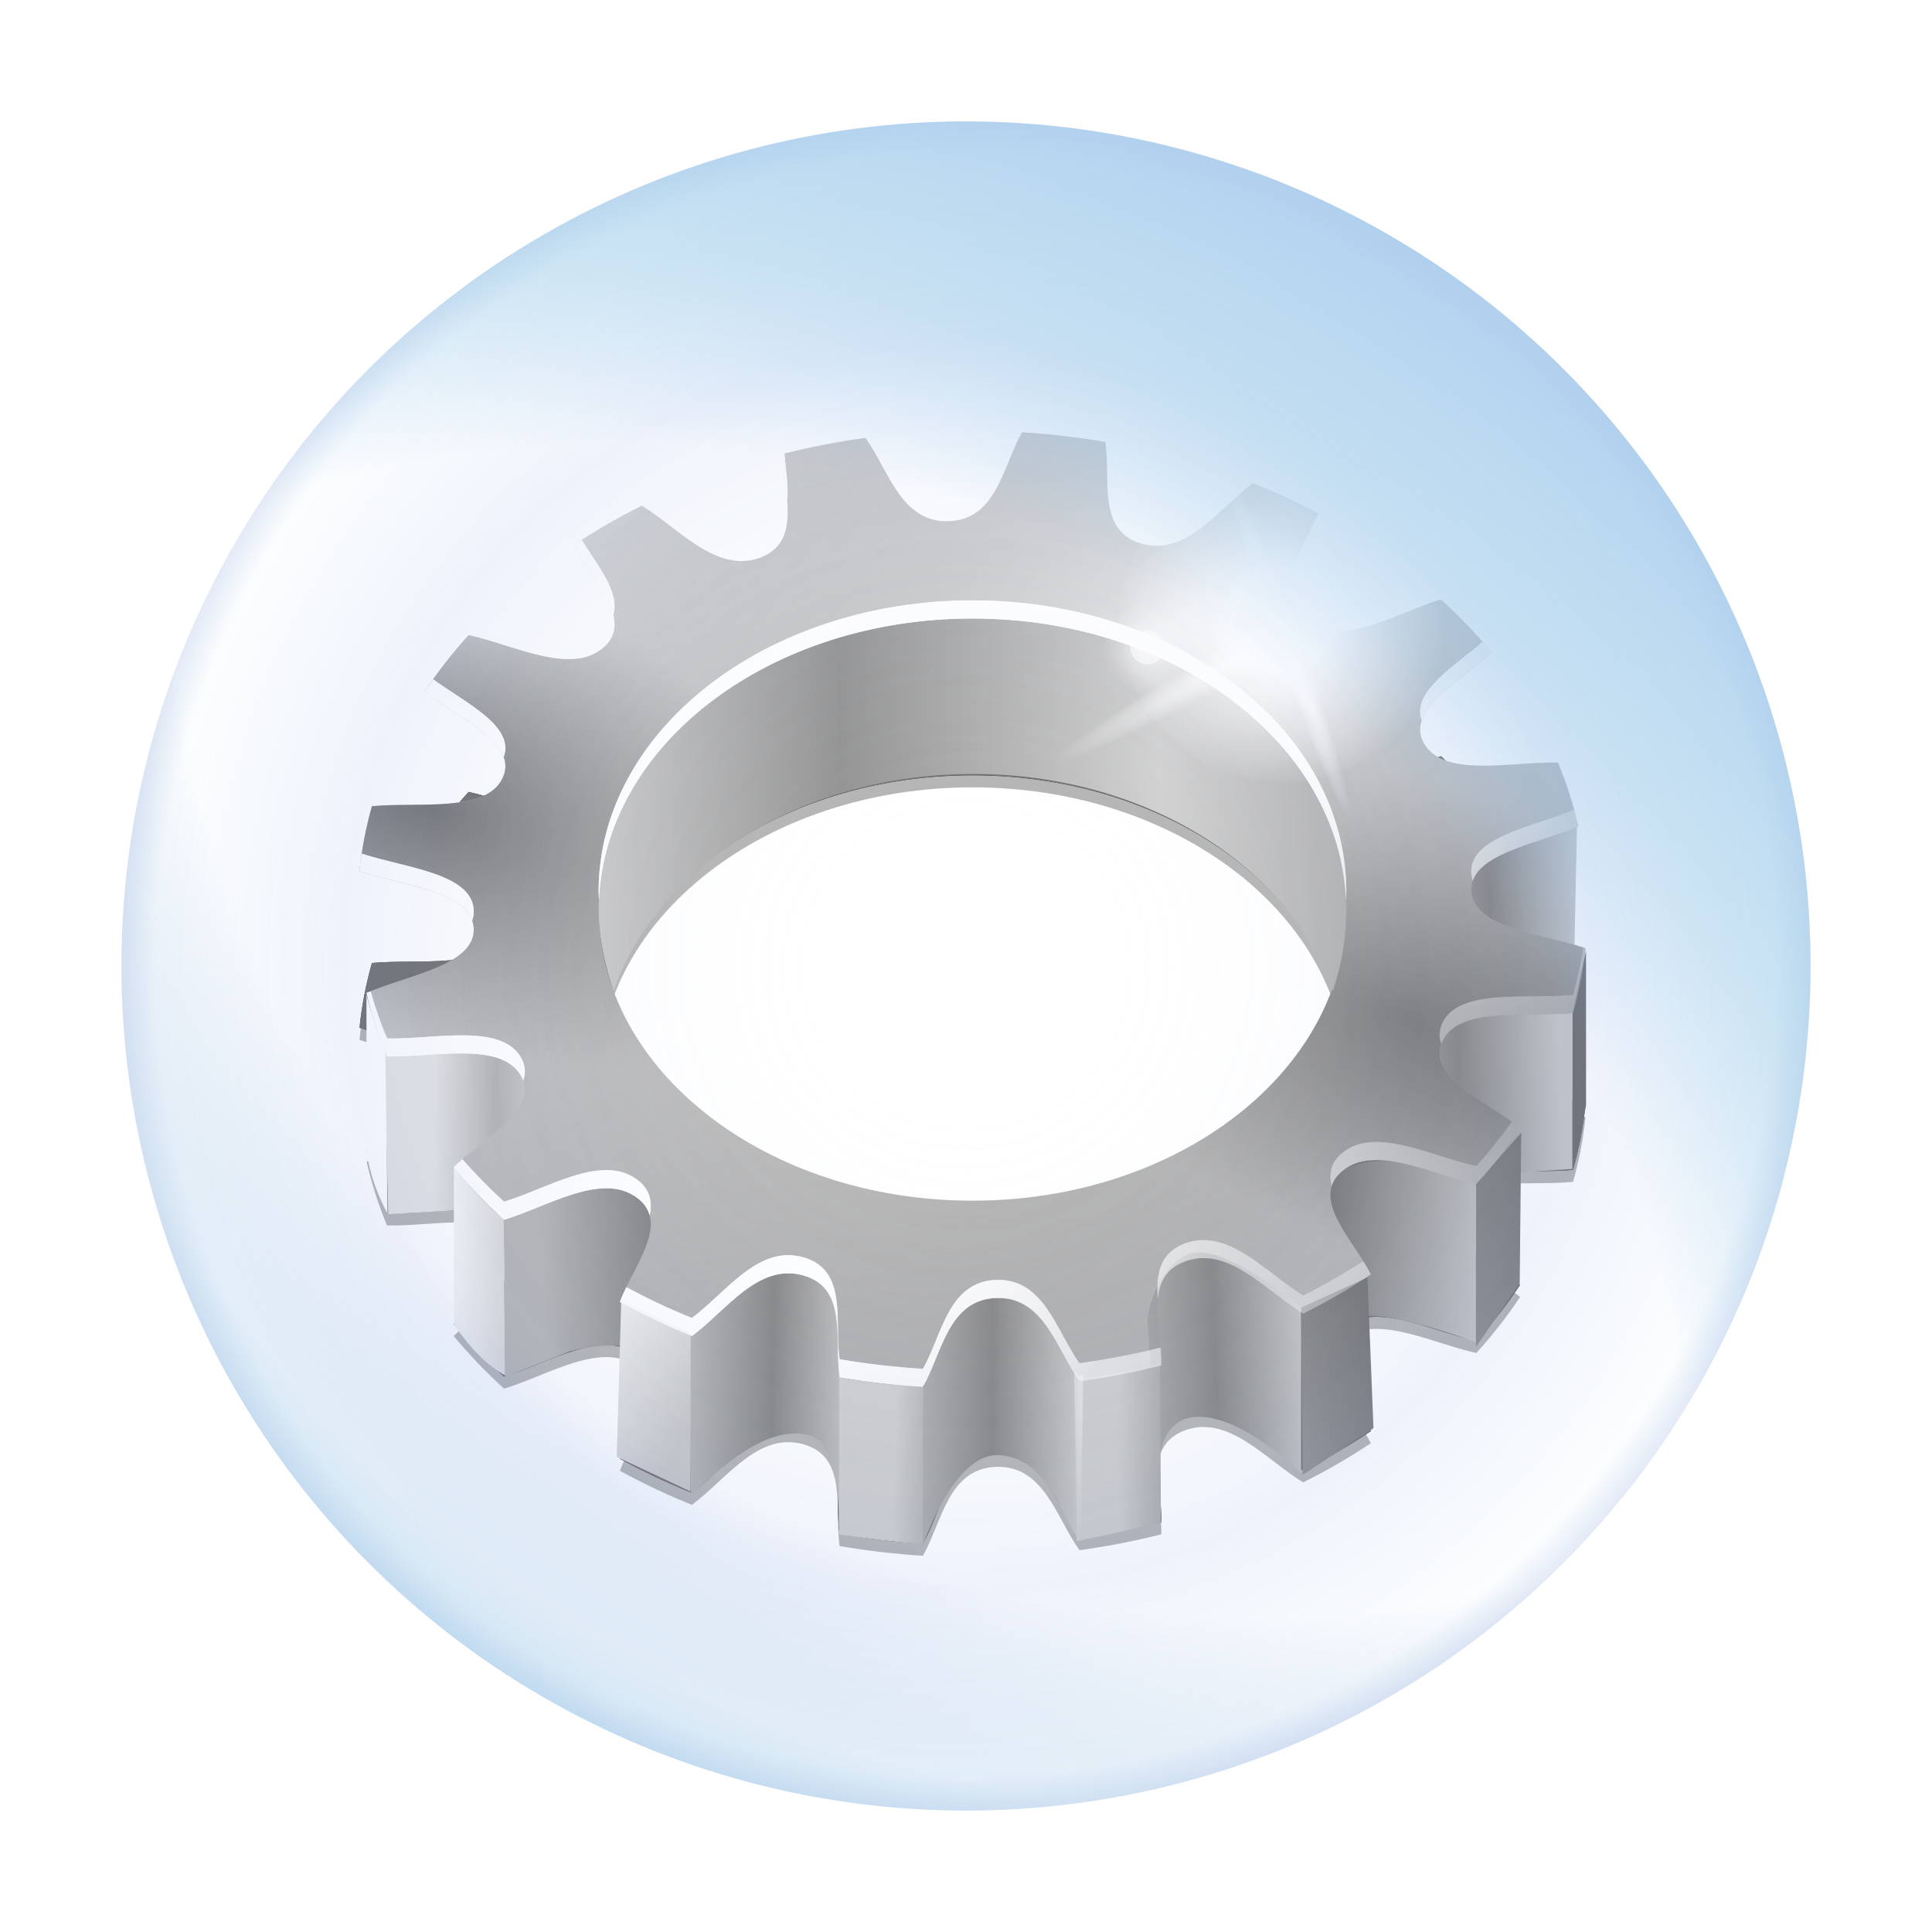 <svg enable-background="new" height="256pt" viewBox="0 0 256 256" width="256pt" xmlns="http://www.w3.org/2000/svg" xmlns:xlink="http://www.w3.org/1999/xlink">
  <defs>
    <linearGradient id="linearGradient3287">
      <stop offset="0" stop-color="#fff"/>
      <stop offset="1" stop-color="#fff" stop-opacity="0"/>
    </linearGradient>
    <radialGradient id="radialGradient3253" cx="128" cy="128" gradientUnits="userSpaceOnUse" r="111.909">
      <stop offset="0" stop-color="#fff" stop-opacity="0"/>
      <stop offset=".145" stop-color="#fff" stop-opacity="0"/>
      <stop offset=".742" stop-color="#7594e1" stop-opacity=".125"/>
      <stop offset=".96" stop-color="#71aad9" stop-opacity=".027"/>
      <stop offset="1" stop-color="#809dd9" stop-opacity=".231"/>
    </radialGradient>
    <radialGradient id="radialGradient3277" cx="44.741" cy="251.367" gradientUnits="userSpaceOnUse" r="5.692">
      <stop offset="0" stop-color="#fff" stop-opacity=".983"/>
      <stop offset=".311" stop-color="#fff" stop-opacity=".983"/>
      <stop offset="1" stop-color="#fff" stop-opacity=".042"/>
    </radialGradient>
    <radialGradient id="radialGradient3289" cx="215.093" cy="145.7" gradientTransform="matrix(1.585 0 0 22.071 -99.256 -3132.654)" gradientUnits="userSpaceOnUse" r=".434" xlink:href="#linearGradient3287"/>
    <radialGradient id="radialGradient3289-3" cx="215.093" cy="145.7" gradientTransform="matrix(1.075 -0 0 15.121 -272.803 -1952.009)" gradientUnits="userSpaceOnUse" r=".434" xlink:href="#linearGradient3287"/>
    <radialGradient id="radialGradient887" cx="48.305" cy="246.274" gradientTransform="matrix(4.736 -7.33 7.417 4.792 -1973.015 -626.569)" gradientUnits="userSpaceOnUse" r="22.578">
      <stop offset="0" stop-color="#fff" stop-opacity="0"/>
      <stop offset=".711" stop-color="#88bdeb" stop-opacity="0"/>
      <stop offset=".827" stop-color="#96c8e7" stop-opacity=".463"/>
      <stop offset="1" stop-color="#abcdee" stop-opacity=".933"/>
    </radialGradient>
    <radialGradient id="radialGradient1091" cx="68.624" cy="248.061" gradientTransform="matrix(-7.17 -4.577 4.999 -7.832 -571.612 2311.062)" gradientUnits="userSpaceOnUse" r="22.578">
      <stop offset="0" stop-color="#97b8e8" stop-opacity="0"/>
      <stop offset=".783" stop-color="#6996d6" stop-opacity="0"/>
      <stop offset=".905" stop-color="#a9cbe9" stop-opacity=".341"/>
      <stop offset="1" stop-color="#92c9e8" stop-opacity=".71"/>
    </radialGradient>
    <filter id="filter5998-5-1" color-interpolation-filters="sRGB" height="1.313" width="1.244" x="-.122" y="-.157">
      <feGaussianBlur stdDeviation="10.332"/>
    </filter>
    <filter id="filter5777-8-6" color-interpolation-filters="sRGB" height="1.078" width="1.061" x="-.03" y="-.039">
      <feGaussianBlur stdDeviation="2.583"/>
    </filter>
    <linearGradient id="linearGradient5988-1-8-6" gradientUnits="userSpaceOnUse" x1="57.214" x2="93.291" xlink:href="#linearGradient5641-8-4-3" y1="179.575" y2="177.24"/>
    <linearGradient id="linearGradient5641-8-4-3">
      <stop offset="0" stop-color="#b5b5b5"/>
      <stop offset=".5" stop-color="#868686"/>
      <stop offset="1" stop-color="#c7c7c7"/>
    </linearGradient>
    <linearGradient id="linearGradient5974-3-8-1" gradientUnits="userSpaceOnUse" x1="38.891" x2="59.22" y1="145.828" y2="145.889">
      <stop offset="0" stop-color="#e3e3e3"/>
      <stop offset=".5" stop-color="#b2b2b2"/>
      <stop offset="1" stop-color="#d6d6d6"/>
    </linearGradient>
    <linearGradient id="linearGradient5733-5-9-8" gradientUnits="userSpaceOnUse" x1="80.964" x2="108.541" xlink:href="#linearGradient5641-8-4-3" y1="195.325" y2="195.74"/>
    <linearGradient id="linearGradient5723-0-1-1" gradientUnits="userSpaceOnUse" x1="199.5" x2="228.25" xlink:href="#linearGradient5641-8-4-3" y1="114.25" y2="113"/>
    <linearGradient id="linearGradient11113-6-5" gradientUnits="userSpaceOnUse" x1="192" x2="225.75" xlink:href="#linearGradient5641-8-4-3" y1="146.25" y2="145.25"/>
    <linearGradient id="linearGradient5635-2-7-0" gradientUnits="userSpaceOnUse" x1="184" x2="215.5" xlink:href="#linearGradient5615-4-4-4" y1="166" y2="170.25"/>
    <linearGradient id="linearGradient5615-4-4-4">
      <stop offset="0" stop-color="#717171"/>
      <stop offset="1" stop-color="#ccc"/>
    </linearGradient>
    <linearGradient id="linearGradient5729-2-2-8" gradientUnits="userSpaceOnUse" x1="116.834" x2="145.664" xlink:href="#linearGradient5641-8-4-3" y1="194.835" y2="194.835"/>
    <linearGradient id="linearGradient5585-5-1-8" gradientUnits="userSpaceOnUse" x1="134.344" x2="171.656" y1="45.5" y2="186.5">
      <stop offset="0" stop-color="#e5e5e5"/>
      <stop offset="1" stop-color="#b5b5b5"/>
    </linearGradient>
    <linearGradient id="linearGradient5639-5-0-6" gradientUnits="userSpaceOnUse" x1="153.25" x2="184.25" xlink:href="#linearGradient5641-8-4-3" y1="202.75" y2="201.75"/>
    <radialGradient id="radialGradient5603-1-1-5" cx="-88.308" cy="73.568" gradientTransform="matrix(.687 .226 -.119 .36 107.388 88.996)" gradientUnits="userSpaceOnUse" r="101.656" xlink:href="#linearGradient5597-2-9-5"/>
    <linearGradient id="linearGradient5597-2-9-5">
      <stop offset="0" stop-color="#717171"/>
      <stop offset="1" stop-color="#717171" stop-opacity="0"/>
    </linearGradient>
    <radialGradient id="radialGradient5607-4-9-0" cx="147.508" cy="165.913" gradientTransform="matrix(.716 .295 -.144 .35 118.261 28.824)" gradientUnits="userSpaceOnUse" r="101.656" xlink:href="#linearGradient5597-2-9-5"/>
    <linearGradient id="linearGradient5621-0-9-5" gradientUnits="userSpaceOnUse" x1="172.426" x2="152.25" xlink:href="#linearGradient5615-4-4-4" y1="202.573" y2="202.573"/>
    <linearGradient id="linearGradient5627-7-0-2" gradientUnits="userSpaceOnUse" x1="201" x2="145" xlink:href="#linearGradient5615-4-4-4" y1="189" y2="212.5"/>
    <linearGradient id="linearGradient5631-4-9-9" gradientUnits="userSpaceOnUse" x1="228.5" x2="141" xlink:href="#linearGradient5615-4-4-4" y1="149.5" y2="202.5"/>
    <linearGradient id="linearGradient5699-3-3-1" gradientTransform="matrix(.99 0 0 1 1.9 0)" gradientUnits="userSpaceOnUse" x1="65" x2="190" y1="95" y2="95">
      <stop offset="0" stop-color="#c9c9c9"/>
      <stop offset=".321" stop-color="#939393"/>
      <stop offset=".75" stop-color="#d1d1d1"/>
      <stop offset="1" stop-color="#b2b2b2"/>
    </linearGradient>
    <radialGradient id="radialGradient5713-3-3-5" cx="69.515" cy="48.968" gradientTransform="matrix(1.408 -1.408 .732 .732 27.285 128.546)" gradientUnits="userSpaceOnUse" r="101.656">
      <stop offset="0" stop-color="#e8e8e8"/>
      <stop offset="1" stop-color="#717171" stop-opacity="0"/>
    </radialGradient>
    <linearGradient id="linearGradient6024-8-4" gradientUnits="userSpaceOnUse" x1="166.344" x2="198.656" xlink:href="#linearGradient3287" y1="102.266" y2="130.266"/>
    <filter id="filter5827-8-0" color-interpolation-filters="sRGB" height="1.079" width="1.06" x="-.03" y="-.04">
      <feGaussianBlur stdDeviation="2.558"/>
    </filter>
    <radialGradient id="radialGradient5855-3-1" cx="157" cy="69" gradientUnits="userSpaceOnUse" r="7.5" xlink:href="#linearGradient3287"/>
    <linearGradient id="linearGradient5893-4-3-7" gradientUnits="userSpaceOnUse" x1="147.25" x2="148.75" xlink:href="#linearGradient3287" y1="194.625" y2="217.875"/>
    <linearGradient id="linearGradient5903-5-2-0" gradientUnits="userSpaceOnUse" x1="115" x2="124.5" y1="205.75" y2="206">
      <stop offset="0" stop-color="#cecece"/>
      <stop offset="1" stop-color="#a0a0a0"/>
    </linearGradient>
    <linearGradient id="linearGradient5984-3-4-0" gradientUnits="userSpaceOnUse" x1="63.213" x2="83.841" xlink:href="#linearGradient5978-8-6-5" y1="180.757" y2="193.125"/>
    <linearGradient id="linearGradient5978-8-6-5">
      <stop offset="0" stop-color="#f5f5f5"/>
      <stop offset="1" stop-color="#c7c7c7"/>
    </linearGradient>
    <linearGradient id="linearGradient5976-3-4-8" gradientUnits="userSpaceOnUse" x1="42" x2="55.911" xlink:href="#linearGradient5978-8-6-5" y1="172.625" y2="172.625"/>
    <linearGradient id="linearGradient14972" gradientUnits="userSpaceOnUse" x1="155.344" x2="239.156" xlink:href="#linearGradient3287" y1="125.766" y2="168.766"/>
  </defs>
  <g enable-background="new" transform="matrix(.799 0 0 .799 26.587 30.642)">
    <path d="m136.219 61.344c-3.171 5.598-4.18 14.455-12.125 14.746-7.959.292-9.998-8.482-13.844-13.821-4.64.634-9.161 1.522-13.562 2.628-.195 6.12 3.276 14.61-3.938 17.252-7.215 2.643-13.412-4.854-19.594-8.638-3.936 1.959-7.676 4.149-11.219 6.497 2.842 5.705 10.166 12.502 4.812 17.082-5.36 4.586-14.747-.457-22.312-2.117-2.669 2.964-5.112 6.054-7.25 9.295 5.415 4.44 15.61 8.535 12.906 14.381-2.698 5.834-13.882 3.976-21.688 4.696-.992 3.503-1.687 7.096-2.062 10.755 7.19 2.469 18.563 3.255 18.938 9.441.375 6.197-10.894 7.785-17.75 10.78.815 3.613 1.955 7.133 3.375 10.561 7.86.152 18.763-2.551 22.156 3.066 3.394 5.618-6.234 10.444-11.094 15.257 2.515 3.065 5.328 5.977 8.344 8.736 7.326-2.213 16.055-7.916 21.938-3.747 5.89 4.174-.587 11.483-2.719 17.374 3.806 2.078 7.775 3.981 11.938 5.645 5.703-4.217 10.961-12.155 18.469-10.05 7.492 2.101 5.106 10.809 6.031 16.887 4.499.772 9.113 1.314 13.812 1.606 3.171-5.598 4.18-14.455 12.125-14.746 7.959-.292 9.998 8.482 13.844 13.821 4.64-.634 9.161-1.522 13.562-2.628.195-6.12-3.276-14.61 3.938-17.252 7.215-2.643 13.412 4.854 19.594 8.638 3.936-1.959 7.676-4.149 11.219-6.497-2.842-5.705-10.166-12.502-4.812-17.082 5.36-4.586 14.747.457 22.312 2.117 2.669-2.964 5.112-6.054 7.25-9.295-5.415-4.44-15.61-8.535-12.906-14.381 2.698-5.834 13.882-3.976 21.688-4.696.992-3.503 1.687-7.096 2.062-10.755-7.19-2.469-18.563-3.255-18.938-9.441-.375-6.197 10.894-7.785 17.75-10.78-.815-3.613-1.955-7.133-3.375-10.561-7.86-.152-18.763 2.551-22.156-3.066-3.394-5.618 6.234-10.444 11.094-15.257-2.515-3.065-5.328-5.977-8.344-8.736-7.326 2.213-16.055 7.916-21.938 3.747-5.89-4.174.587-11.483 2.719-17.374-3.806-2.078-7.775-3.981-11.938-5.645-5.703 4.217-10.961 12.155-18.469 10.05-7.492-2.101-5.106-10.809-6.031-16.887-4.499-.772-9.113-1.314-13.812-1.606zm-8.219 30.879c34.224 0 62 21.628 62 48.277s-27.776 48.277-62 48.277c-34.224 0-62-21.628-62-48.277-0-26.649 27.776-48.277 62-48.277z" display="block" filter="url(#filter5998-5-1)" opacity=".537"/>
    <path d="m136.219 59.344c-3.171 5.598-4.18 14.455-12.125 14.746-7.959.292-9.998-8.482-13.844-13.821-4.64.634-9.161 1.522-13.562 2.628-.195 6.12 3.276 14.61-3.938 17.252-7.215 2.643-13.412-4.854-19.594-8.638-3.936 1.959-7.676 4.149-11.219 6.497 2.842 5.705 10.166 12.502 4.812 17.082-5.36 4.586-14.747-.457-22.312-2.117-2.669 2.964-5.112 6.054-7.25 9.295 5.415 4.44 15.61 8.535 12.906 14.381-2.698 5.834-13.882 3.976-21.688 4.696-.992 3.503-1.687 7.096-2.062 10.755 7.19 2.469 18.563 3.255 18.938 9.441.375 6.197-10.894 7.785-17.75 10.78.815 3.613 1.955 7.133 3.375 10.561 7.86.152 18.763-2.551 22.156 3.066 3.394 5.618-6.234 10.444-11.094 15.257 2.515 3.065 5.328 5.977 8.344 8.736 7.326-2.213 16.055-7.916 21.938-3.747 5.89 4.174-.587 11.483-2.719 17.374 3.806 2.078 7.775 3.981 11.938 5.645 5.703-4.217 10.961-12.155 18.469-10.05 7.492 2.101 5.106 10.809 6.031 16.887 4.499.772 9.113 1.314 13.812 1.606 3.171-5.598 4.18-14.455 12.125-14.746 7.959-.292 9.998 8.482 13.844 13.821 4.64-.634 9.161-1.522 13.562-2.628.195-6.12-3.276-14.61 3.938-17.252 7.215-2.643 13.412 4.854 19.594 8.638 3.936-1.959 7.676-4.149 11.219-6.497-2.842-5.705-10.166-12.502-4.812-17.082 5.36-4.586 14.747.457 22.312 2.117 2.669-2.964 5.112-6.054 7.25-9.295-5.415-4.44-15.61-8.535-12.906-14.381 2.698-5.834 13.882-3.976 21.688-4.696.992-3.503 1.687-7.096 2.062-10.755-7.19-2.469-18.563-3.255-18.938-9.441-.375-6.197 10.894-7.785 17.75-10.78-.815-3.613-1.955-7.133-3.375-10.561-7.86-.152-18.763 2.551-22.156-3.066-3.394-5.618 6.234-10.444 11.094-15.257-2.515-3.065-5.328-5.977-8.344-8.736-7.326 2.213-16.055 7.916-21.938 3.747-5.89-4.174.587-11.483 2.719-17.374-3.806-2.078-7.775-3.981-11.938-5.645-5.703 4.217-10.961 12.155-18.469 10.05-7.492-2.101-5.106-10.809-6.031-16.887-4.499-.772-9.113-1.314-13.812-1.606zm-8.219 30.879c34.224 0 62 21.628 62 48.277s-27.776 48.277-62 48.277c-34.224 0-62-21.628-62-48.277-0-26.649 27.776-48.277 62-48.277z" display="block" filter="url(#filter5777-8-6)" opacity=".84"/>
    <path d="m136.219 59.344c-3.171 5.598-4.18 14.455-12.125 14.746-7.959.292-9.998-8.482-13.844-13.821-4.64.634-9.161 1.522-13.562 2.628-.195 6.12 3.276 14.61-3.938 17.252-7.215 2.643-13.412-4.854-19.594-8.638-3.936 1.959-7.676 4.149-11.219 6.497 2.842 5.705 10.166 12.502 4.812 17.082-5.36 4.586-14.747-.457-22.312-2.117-2.669 2.964-5.112 6.054-7.25 9.295 5.415 4.44 15.61 8.535 12.906 14.381-2.698 5.834-13.882 3.976-21.688 4.696-.992 3.503-1.687 7.096-2.062 10.755 7.19 2.469 18.563 3.255 18.938 9.441.375 6.197-10.894 7.785-17.75 10.78.815 3.613 1.955 7.133 3.375 10.561 7.86.152 18.763-2.551 22.156 3.066 3.394 5.618-6.234 10.444-11.094 15.257 2.515 3.065 5.328 5.977 8.344 8.736 7.326-2.213 16.055-7.916 21.938-3.747 5.89 4.174-.587 11.483-2.719 17.374 3.806 2.078 7.775 3.981 11.938 5.645 5.703-4.217 10.961-12.155 18.469-10.05 7.492 2.101 5.106 10.809 6.031 16.887 4.499.772 9.113 1.314 13.812 1.606 3.171-5.598 4.18-14.455 12.125-14.746 7.959-.292 9.998 8.482 13.844 13.821 4.64-.634 9.161-1.522 13.562-2.628.195-6.12-3.276-14.61 3.938-17.252 7.215-2.643 13.412 4.854 19.594 8.638 3.936-1.959 7.676-4.149 11.219-6.497-2.842-5.705-10.166-12.502-4.812-17.082 5.36-4.586 14.747.457 22.312 2.117 2.669-2.964 5.112-6.054 7.25-9.295-5.415-4.44-15.61-8.535-12.906-14.381 2.698-5.834 13.882-3.976 21.688-4.696.992-3.503 1.687-7.096 2.062-10.755-7.19-2.469-18.563-3.255-18.938-9.441-.375-6.197 10.894-7.785 17.75-10.78-.815-3.613-1.955-7.133-3.375-10.561-7.86-.152-18.763 2.551-22.156-3.066-3.394-5.618 6.234-10.444 11.094-15.257-2.515-3.065-5.328-5.977-8.344-8.736-7.326 2.213-16.055 7.916-21.938 3.747-5.89-4.174.587-11.483 2.719-17.374-3.806-2.078-7.775-3.981-11.938-5.645-5.703 4.217-10.961 12.155-18.469 10.05-7.492-2.101-5.106-10.809-6.031-16.887-4.499-.772-9.113-1.314-13.812-1.606zm-8.219 30.879c34.224 0 62 21.628 62 48.277s-27.776 48.277-62 48.277c-34.224 0-62-21.628-62-48.277-0-26.649 27.776-48.277 62-48.277z" display="block" fill="#717171"/>
    <path d="m50.25 163.25.25 26.75 10.75-4.25s8.75-2.5 13 .5c2.837 2.003 3.75-30.25 3.75-30.25l-18 .25z" fill="url(#linearGradient5988-1-8-6)" fill-rule="evenodd"/>
    <path d="m30.406 136.145.707 26.87 24.572-1.414 3.536-27.047z" fill="url(#linearGradient5974-3-8-1)" fill-rule="evenodd"/>
    <path d="m105.837 215.82 1.479-26.392 1.225-20.049-16.263-3.182-11.314 17.324.354 25.809c2.625-1.5 11.364-11.888 19.799-9.628 5.354 1.435 4.721 16.117 4.721 16.117z" fill="url(#linearGradient5733-5-9-8)" fill-rule="evenodd"/>
    <path d="m228.25 98.75-.5 23.75-28.25-2.5 2-12z" fill="url(#linearGradient5723-0-1-1)" fill-rule="evenodd"/>
    <path d="m227.5 129.5v26l-25.75 1.75-2.5-26.5z" fill="url(#linearGradient11113-6-5)" fill-rule="evenodd"/>
    <path d="m211.5 184.25s-16-6-20.5-4-4-23.25-4-23.25c9.229-6.208 16.463-.442 24.5.5z" fill="url(#linearGradient5635-2-7-0)" fill-rule="evenodd"/>
    <path d="m212.5 96 1-26.25-27.5 1.75.25-23.75-11.5-5.75-12.5 20.5-9-5.75-3-21.25-13.75-1.75-4.25 20.25-26.75 2.5-8.5-19.5v22.5s-11.25 1-12.25.75-22-8.25-22-8.25l.75 23-20.5-2.5-5.5 3.75 2.25 20.75 10.25 4-23.5 5-.25 26.25 29.751-6.294 4.749-35.706 18-13 29-16.75 54 5.5 36.5 30.5z" fill="url(#linearGradient11113-6-5)" fill-rule="evenodd"/>
    <path d="m145.414 216.548.25-27.017-9.192-17.678-12.728 1.061-3.889 19.092-.207 26.309s5.096-15.599 12.581-15.349c8.481.283 10.831 11.081 13.185 13.581z" fill="url(#linearGradient5729-2-2-8)" fill-rule="evenodd"/>
    <path d="m136.219 33.344c-3.171 5.598-4.18 14.455-12.125 14.746-7.959.292-9.998-8.482-13.844-13.821-4.64.634-9.161 1.522-13.562 2.628-.195 6.12 3.276 14.61-3.938 17.252-7.215 2.643-13.412-4.854-19.594-8.638-3.936 1.959-7.676 4.149-11.219 6.497 2.842 5.705 10.166 12.502 4.812 17.082-5.36 4.586-14.747-.457-22.312-2.117-2.669 2.964-5.112 6.054-7.25 9.295 5.415 4.44 15.61 8.535 12.906 14.381-2.698 5.834-13.882 3.976-21.688 4.696-.992 3.503-1.687 7.096-2.062 10.755 7.19 2.469 18.563 3.255 18.938 9.441.375 6.197-10.894 7.785-17.75 10.78.815 3.613 1.955 7.133 3.375 10.561 7.86.152 18.763-2.551 22.156 3.066 3.394 5.618-6.234 10.444-11.094 15.257 2.515 3.065 5.328 5.977 8.344 8.736 7.326-2.213 16.055-7.916 21.938-3.747 5.89 4.174-.587 11.483-2.719 17.374 3.806 2.078 7.775 3.981 11.938 5.645 5.703-4.217 10.961-12.155 18.469-10.05 7.492 2.101 5.106 10.809 6.031 16.887 4.499.772 9.113 1.314 13.812 1.606 3.171-5.598 4.18-14.455 12.125-14.746 7.959-.292 9.998 8.482 13.844 13.821 4.64-.634 9.161-1.522 13.562-2.628.195-6.12-3.276-14.61 3.938-17.252 7.215-2.643 13.412 4.854 19.594 8.638 3.936-1.959 7.676-4.149 11.219-6.497-2.842-5.705-10.166-12.502-4.812-17.082 5.36-4.586 14.747.457 22.312 2.117 2.669-2.964 5.112-6.054 7.25-9.295-5.415-4.44-15.61-8.535-12.906-14.381 2.698-5.834 13.882-3.976 21.688-4.696.992-3.503 1.687-7.096 2.062-10.755-7.19-2.469-18.563-3.255-18.938-9.441-.375-6.197 10.894-7.785 17.75-10.78-.815-3.613-1.955-7.133-3.375-10.561-7.86-.152-18.763 2.551-22.156-3.066-3.394-5.618 6.234-10.444 11.094-15.257-2.515-3.065-5.328-5.977-8.344-8.736-7.326 2.213-16.055 7.916-21.938 3.747-5.89-4.174.587-11.483 2.719-17.374-3.806-2.078-7.775-3.981-11.938-5.645-5.703 4.217-10.961 12.155-18.469 10.05-7.492-2.101-5.106-10.809-6.031-16.887-4.499-.772-9.113-1.314-13.812-1.606zm-8.219 30.879c34.224 0 62 21.628 62 48.277s-27.776 48.277-62 48.277c-34.224 0-62-21.628-62-48.277-0-26.649 27.776-48.277 62-48.277z" display="block" fill="url(#linearGradient5585-5-1-8)"/>
    <path d="m182.5 206v-27.5s-13.5-11.5-19-8.75-6.5 10.5-6.5 10.5l2 34s-2.75-16 5-17.5 18.5 9.25 18.5 9.25z" fill="url(#linearGradient5639-5-0-6)" fill-rule="evenodd"/>
    <path d="m136.219 33.344c-3.171 5.598-4.18 14.455-12.125 14.746-7.959.292-9.998-8.482-13.844-13.821-4.64.634-9.161 1.522-13.562 2.628-.195 6.12 3.276 14.61-3.938 17.252-7.215 2.643-13.412-4.854-19.594-8.638-3.936 1.959-7.676 4.149-11.219 6.497 2.842 5.705 10.166 12.502 4.812 17.082-5.36 4.586-14.747-.457-22.312-2.117-2.669 2.964-5.112 6.054-7.25 9.295 5.415 4.44 15.61 8.535 12.906 14.381-2.698 5.834-13.882 3.976-21.688 4.696-.992 3.503-1.687 7.096-2.062 10.755 7.19 2.469 18.563 3.255 18.938 9.441.375 6.197-10.894 7.785-17.75 10.78.815 3.613 1.955 7.133 3.375 10.561 7.86.152 18.763-2.551 22.156 3.066 3.394 5.618-6.234 10.444-11.094 15.257 2.515 3.065 5.328 5.977 8.344 8.736 7.326-2.213 16.055-7.916 21.938-3.747 5.89 4.174-.587 11.483-2.719 17.374 3.806 2.078 7.775 3.981 11.938 5.645 5.703-4.217 10.961-12.155 18.469-10.05 7.492 2.101 5.106 10.809 6.031 16.887 4.499.772 9.113 1.314 13.812 1.606 3.171-5.598 4.18-14.455 12.125-14.746 7.959-.292 9.998 8.482 13.844 13.821 4.64-.634 9.161-1.522 13.562-2.628.195-6.12-3.276-14.61 3.938-17.252 7.215-2.643 13.412 4.854 19.594 8.638 3.936-1.959 7.676-4.149 11.219-6.497-2.842-5.705-10.166-12.502-4.812-17.082 5.36-4.586 14.747.457 22.312 2.117 2.669-2.964 5.112-6.054 7.25-9.295-5.415-4.44-15.61-8.535-12.906-14.381 2.698-5.834 13.882-3.976 21.688-4.696.992-3.503 1.687-7.096 2.062-10.755-7.19-2.469-18.563-3.255-18.938-9.441-.375-6.197 10.894-7.785 17.75-10.78-.815-3.613-1.955-7.133-3.375-10.561-7.86-.152-18.763 2.551-22.156-3.066-3.394-5.618 6.234-10.444 11.094-15.257-2.515-3.065-5.328-5.977-8.344-8.736-7.326 2.213-16.055 7.916-21.938 3.747-5.89-4.174.587-11.483 2.719-17.374-3.806-2.078-7.775-3.981-11.938-5.645-5.703 4.217-10.961 12.155-18.469 10.05-7.492-2.101-5.106-10.809-6.031-16.887-4.499-.772-9.113-1.314-13.812-1.606zm-8.219 30.879c34.224 0 62 21.628 62 48.277s-27.776 48.277-62 48.277-62-21.628-62-48.277 27.776-48.277 62-48.277z" display="block" fill="url(#radialGradient5603-1-1-5)"/>
    <path d="m136.219 33.344c-3.171 5.598-4.18 14.455-12.125 14.746-7.959.292-9.998-8.482-13.844-13.821-4.64.634-9.161 1.522-13.562 2.628-.195 6.12 3.276 14.61-3.938 17.252-7.215 2.643-13.412-4.854-19.594-8.638-3.936 1.959-7.676 4.149-11.219 6.497 2.842 5.705 10.166 12.502 4.812 17.082-5.36 4.586-14.747-.457-22.312-2.117-2.669 2.964-5.112 6.054-7.25 9.295 5.415 4.44 15.61 8.535 12.906 14.381-2.698 5.834-13.882 3.976-21.688 4.696-.992 3.503-1.687 7.096-2.062 10.755 7.19 2.469 18.563 3.255 18.938 9.441.375 6.197-10.894 7.785-17.75 10.78.815 3.613 1.955 7.133 3.375 10.561 7.86.152 18.763-2.551 22.156 3.066 3.394 5.618-6.234 10.444-11.094 15.257 2.515 3.065 5.328 5.977 8.344 8.736 7.326-2.213 16.055-7.916 21.938-3.747 5.89 4.174-.587 11.483-2.719 17.374 3.806 2.078 7.775 3.981 11.938 5.645 5.703-4.217 10.961-12.155 18.469-10.05 7.492 2.101 5.106 10.809 6.031 16.887 4.499.772 9.113 1.314 13.812 1.606 3.171-5.598 4.18-14.455 12.125-14.746 7.959-.292 9.998 8.482 13.844 13.821 4.64-.634 9.161-1.522 13.562-2.628.195-6.12-3.276-14.61 3.938-17.252 7.215-2.643 13.412 4.854 19.594 8.638 3.936-1.959 7.676-4.149 11.219-6.497-2.842-5.705-10.166-12.502-4.812-17.082 5.36-4.586 14.747.457 22.312 2.117 2.669-2.964 5.112-6.054 7.25-9.295-5.415-4.44-15.61-8.535-12.906-14.381 2.698-5.834 13.882-3.976 21.688-4.696.992-3.503 1.687-7.096 2.062-10.755-7.19-2.469-18.563-3.255-18.938-9.441-.375-6.197 10.894-7.785 17.75-10.78-.815-3.613-1.955-7.133-3.375-10.561-7.86-.152-18.763 2.551-22.156-3.066-3.394-5.618 6.234-10.444 11.094-15.257-2.515-3.065-5.328-5.977-8.344-8.736-7.326 2.213-16.055 7.916-21.938 3.747-5.89-4.174.587-11.483 2.719-17.374-3.806-2.078-7.775-3.981-11.938-5.645-5.703 4.217-10.961 12.155-18.469 10.05-7.492-2.101-5.106-10.809-6.031-16.887-4.499-.772-9.113-1.314-13.812-1.606zm-8.219 30.879c34.224 0 62 21.628 62 48.277s-27.776 48.277-62 48.277-62-21.628-62-48.277 27.776-48.277 62-48.277z" display="block" fill="url(#radialGradient5607-4-9-0)"/>
    <path d="m145.5 190.75-.25 26.5 14-3-.129-26.354z" fill="url(#linearGradient5621-0-9-5)" fill-rule="evenodd"/>
    <path d="m182.5 178.5.25 27.75 11.75-7.75-1-25z" fill="url(#linearGradient5627-7-0-2)" fill-rule="evenodd"/>
    <path d="m211.5 158v27l7.25-10.5.25-25z" fill="url(#linearGradient5631-4-9-9)" fill-rule="evenodd"/>
    <path d="m128.125 64c-34.155 0-62.125 21.452-62.125 48.5 0 4.501 1.04 9.359 2.478 13.5 7.199-20.744 31.177-36 59.648-36 28.471 0 52.448 15.256 59.648 36 1.437-4.141 2.228-8.999 2.228-13.5 0-27.048-27.72-48.5-61.875-48.5z" fill="url(#linearGradient5699-3-3-1)" fill-rule="evenodd"/>
    <path d="m136.219 33.344c-3.171 5.598-4.18 14.455-12.125 14.746-7.959.292-9.998-8.482-13.844-13.821-4.64.634-9.161 1.522-13.562 2.628-.195 6.12 3.276 14.61-3.938 17.252-7.215 2.643-13.412-4.854-19.594-8.638-3.936 1.959-7.676 4.149-11.219 6.497 2.842 5.705 10.166 12.502 4.812 17.082-5.36 4.586-14.747-.457-22.312-2.117-2.669 2.964-5.112 6.054-7.25 9.295 5.415 4.44 15.61 8.535 12.906 14.381-2.698 5.834-13.882 3.976-21.688 4.696-.992 3.503-1.687 7.096-2.062 10.755 7.19 2.469 18.563 3.255 18.938 9.441.375 6.197-10.894 7.785-17.75 10.78.815 3.613 1.955 7.133 3.375 10.561 7.86.152 18.763-2.551 22.156 3.066 3.394 5.618-6.234 10.444-11.094 15.257 2.515 3.065 5.328 5.977 8.344 8.736 7.326-2.213 16.055-7.916 21.938-3.747 5.89 4.174-.587 11.483-2.719 17.374 3.806 2.078 7.775 3.981 11.938 5.645 5.703-4.217 10.961-12.155 18.469-10.05 7.492 2.101 5.106 10.809 6.031 16.887 4.499.772 9.113 1.314 13.812 1.606 3.171-5.598 4.18-14.455 12.125-14.746 7.959-.292 9.998 8.482 13.844 13.821 4.64-.634 9.161-1.522 13.562-2.628.195-6.12-3.276-14.61 3.938-17.252 7.215-2.643 13.412 4.854 19.594 8.638 3.936-1.959 7.676-4.149 11.219-6.497-2.842-5.705-10.166-12.502-4.812-17.082 5.36-4.586 14.747.457 22.312 2.117 2.669-2.964 5.112-6.054 7.25-9.295-5.415-4.44-15.61-8.535-12.906-14.381 2.698-5.834 13.882-3.976 21.688-4.696.992-3.503 1.687-7.096 2.062-10.755-7.19-2.469-18.563-3.255-18.938-9.441-.375-6.197 10.894-7.785 17.75-10.78-.815-3.613-1.955-7.133-3.375-10.561-7.86-.152-18.763 2.551-22.156-3.066-3.394-5.618 6.234-10.444 11.094-15.257-2.515-3.065-5.328-5.977-8.344-8.736-7.326 2.213-16.055 7.916-21.938 3.747-5.89-4.174.587-11.483 2.719-17.374-3.806-2.078-7.775-3.981-11.938-5.645-5.703 4.217-10.961 12.155-18.469 10.05-7.492-2.101-5.106-10.809-6.031-16.887-4.499-.772-9.113-1.314-13.812-1.606zm-8.219 30.879c34.224 0 62 21.628 62 48.277s-27.776 48.277-62 48.277-62-21.628-62-48.277 27.776-48.277 62-48.277z" display="block" fill="url(#radialGradient5713-3-3-5)"/>
    <path d="m229.75 119.25v25.75l-2.25 10.75v-26z" fill="#6f6f6f" fill-rule="evenodd"/>
    <path d="m96.812 36.875c-.042.01-.083.021-.125.031-.078 2.448.417 5.257.594 7.938.216-2.489-.231-5.307-.469-7.969zm88.594 10c-1.963 4.049-4.801 8.444-3.875 11.906.735-3.62 3.635-7.744 4.938-11.344-.351-.192-.709-.374-1.062-.562zm-122.219 4.312c-.419.27-.836.538-1.25.812 1.849 3.711 5.582 7.9 6.5 11.625 1.139-3.703-2.633-8.239-5.25-12.438zm64.812 10.031c-34.224 0-62 21.632-62 48.281 0 .506.043.998.062 1.5 1.027-25.95 28.363-46.781 61.938-46.781 33.574 0 60.91 20.831 61.938 46.781.02-.502.062-.994.062-1.5 0-26.649-27.776-48.281-62-48.281zm84.594 6.875c-4.775 4.127-11.853 8.324-10.094 13.062 1.372-4.026 7.829-7.708 11.531-11.375-.469-.572-.948-1.126-1.438-1.688zm-174.031 6.219c-.464.654-.936 1.303-1.375 1.969 4.293 3.52 11.57 6.807 13.062 10.938 1.877-5.167-6.252-8.962-11.688-12.906zm189.25 21.625c-6.894 2.826-17.457 4.522-17.094 10.531.026.437.119.833.25 1.219 1.672-4.757 11.354-6.316 17.5-9-.208-.923-.406-1.839-.656-2.75zm-201.094 7.281c-.144.958-.276 1.907-.375 2.875 6.682 2.295 16.966 3.146 18.688 8.219.193-.55.289-1.139.25-1.781-.368-6.083-11.36-6.938-18.562-9.312zm202.562 15.562c-.399 2.665-.958 5.298-1.688 7.875-7.806.72-18.989-1.147-21.688 4.688-.56 1.211-.546 2.358-.156 3.438.05-.139.091-.297.156-.438 2.698-5.834 13.882-3.967 21.688-4.688.992-3.503 1.687-7.091 2.062-10.75-.121-.041-.252-.085-.375-.125zm-201.094 7.281c-.216.088-.448.159-.656.25.815 3.613 1.955 7.135 3.375 10.562 7.86.152 18.763-2.554 22.156 3.062.181.3.328.611.438.906.429-1.259.371-2.568-.438-3.906-3.394-5.617-14.296-2.91-22.156-3.062-1.057-2.552-1.99-5.158-2.719-7.812zm189.25 21.625c-1.796 2.527-3.754 4.989-5.875 7.344-7.566-1.66-16.952-6.711-22.312-2.125-1.87 1.6-2.18 3.468-1.688 5.469.268-.87.796-1.706 1.688-2.469 5.36-4.586 14.747.465 22.312 2.125 2.669-2.964 5.112-6.071 7.25-9.312-.43-.352-.894-.682-1.375-1.031zm-174.031 6.219c-.506.438-.997.876-1.438 1.312 2.515 3.065 5.328 5.96 8.344 8.719 7.326-2.213 16.055-7.918 21.938-3.75 1.242.88 1.92 1.915 2.219 3.031.468-2.304.072-4.408-2.219-6.031-5.882-4.168-14.611 1.537-21.938 3.75-2.453-2.244-4.773-4.585-6.906-7.031zm122.5 13.406c-.872.041-1.754.201-2.656.531-4.328 1.586-4.796 5.292-4.531 9.312.241-2.773 1.316-5.135 4.531-6.312 7.215-2.643 13.412 4.872 19.594 8.656 3.936-1.959 7.676-4.152 11.219-6.5-.355-.713-.788-1.447-1.25-2.188-3.17 2.04-6.493 3.958-9.969 5.688-5.409-3.311-10.833-9.471-16.938-9.188zm-68.688 2.5c-6.114.167-10.76 6.717-15.75 10.406-3.778-1.511-7.393-3.237-10.875-5.094-.405.836-.775 1.642-1.062 2.438 3.806 2.078 7.775 3.991 11.938 5.656 5.703-4.217 10.961-12.168 18.469-10.062 7.492 2.101 5.106 10.828 6.031 16.906 4.499.772 9.113 1.302 13.812 1.594 3.171-5.598 4.18-14.459 12.125-14.75 7.959-.292 9.998 8.474 13.844 13.812 4.64-.634 9.161-1.519 13.562-2.625.03-.945-.033-1.941-.125-2.969-4.363 1.091-8.841 1.965-13.438 2.594-3.846-5.339-5.885-14.104-13.844-13.812-7.945.291-8.954 9.152-12.125 14.75-4.7-.292-9.313-.822-13.812-1.594-.925-6.078 1.461-14.805-6.031-16.906-.938-.263-1.845-.368-2.719-.344z" display="block" fill="url(#linearGradient6024-8-4)" filter="url(#filter5827-8-0)"/>
    <circle cx="157" cy="69" fill="url(#radialGradient5855-3-1)" fill-rule="evenodd" opacity=".657" r="7.5"/>
    <circle cx="157" cy="69" fill="#fff" fill-rule="evenodd" opacity=".657" r="2.812"/>
    <path d="m144.875 189 .75.875.75-.375-.445 26.127-.68.623z" fill="url(#linearGradient5893-4-3-7)" fill-rule="evenodd" opacity=".366"/>
    <path d="m105.875 190.125c4.54.629 9.142 1.382 14 1.375l-.125 26.25c-4.391-.391-9.151-.901-13.875-1.625z" fill="url(#linearGradient5903-5-2-0)" fill-rule="evenodd"/>
    <path d="m81.25 182.75v26.25l-12.25-5.75.75-26z" fill="url(#linearGradient5984-3-4-0)" fill-rule="evenodd"/>
    <path d="m50.25 163.75.25 26c-2.75-1.493-5.75-4.351-8.5-8.5v-26c2.75 3.401 5.5 6.427 8.25 8.5z" fill="url(#linearGradient5976-3-4-8)" fill-rule="evenodd"/>
    <path d="m31 163-.375-26.875c-1-2.401-2.125-5.772-3.125-9.5v25.875c.679 4.63 2.162 7.848 3.5 10.5z" fill="#fff" fill-rule="evenodd"/>
    <path d="m96.812 36.875c-.042.01-.083.021-.125.031-.078 2.448.417 5.257.594 7.938.216-2.489-.231-5.307-.469-7.969zm88.594 10c-1.963 4.049-4.801 8.444-3.875 11.906.735-3.62 3.635-7.744 4.938-11.344-.351-.192-.709-.374-1.062-.562zm-122.219 4.312c-.419.27-.836.538-1.25.812 1.849 3.711 5.582 7.9 6.5 11.625 1.139-3.703-2.633-8.239-5.25-12.438zm64.812 10.031c-34.224 0-62 21.632-62 48.281 0 .506.043.998.062 1.5 1.027-25.95 28.363-46.781 61.938-46.781 33.574 0 60.91 20.831 61.938 46.781.02-.502.062-.994.062-1.5 0-26.649-27.776-48.281-62-48.281zm84.594 6.875c-4.775 4.127-11.853 8.324-10.094 13.062 1.372-4.026 7.829-7.708 11.531-11.375-.469-.572-.948-1.126-1.438-1.688zm-174.031 6.219c-.464.654-.936 1.303-1.375 1.969 4.293 3.52 11.57 6.807 13.062 10.938 1.877-5.167-6.252-8.962-11.688-12.906zm189.25 21.625c-6.894 2.826-17.457 4.522-17.094 10.531.026.437.119.833.25 1.219 1.672-4.757 11.354-6.316 17.5-9-.208-.923-.406-1.839-.656-2.75zm-201.094 7.281c-.144.958-.276 1.907-.375 2.875 6.682 2.295 16.966 3.146 18.688 8.219.193-.55.289-1.139.25-1.781-.368-6.083-11.36-6.938-18.562-9.312zm202.562 15.562c-.399 2.665-.958 5.298-1.688 7.875-7.806.72-18.989-1.147-21.688 4.688-.56 1.211-.546 2.358-.156 3.438.05-.139.091-.297.156-.438 2.698-5.834 13.882-3.967 21.688-4.688.992-3.503 1.687-7.091 2.062-10.75-.121-.041-.252-.085-.375-.125zm-201.094 7.281c-.216.088-.448.159-.656.25.815 3.613 1.955 7.135 3.375 10.562 7.86.152 18.763-2.554 22.156 3.062.181.3.328.611.438.906.429-1.259.371-2.568-.438-3.906-3.394-5.617-14.296-2.91-22.156-3.062-1.057-2.552-1.99-5.158-2.719-7.812zm189.25 21.625c-1.796 2.527-3.754 4.989-5.875 7.344-7.566-1.66-16.952-6.711-22.312-2.125-1.87 1.6-2.18 3.468-1.688 5.469.268-.87.796-1.706 1.688-2.469 5.36-4.586 14.747.465 22.312 2.125 2.669-2.964 5.112-6.071 7.25-9.312-.43-.352-.894-.682-1.375-1.031zm-174.031 6.219c-.506.438-.997.876-1.438 1.312 2.515 3.065 5.328 5.96 8.344 8.719 7.326-2.213 16.055-7.918 21.938-3.75 1.242.88 1.92 1.915 2.219 3.031.468-2.304.072-4.408-2.219-6.031-5.882-4.168-14.611 1.537-21.938 3.75-2.453-2.244-4.773-4.585-6.906-7.031zm122.5 13.406c-.872.041-1.754.201-2.656.531-4.328 1.586-4.796 5.292-4.531 9.312.241-2.773 1.316-5.135 4.531-6.312 7.215-2.643 13.412 4.872 19.594 8.656 3.936-1.959 7.676-4.152 11.219-6.5-.355-.713-.788-1.447-1.25-2.188-3.17 2.04-6.493 3.958-9.969 5.688-5.409-3.311-10.833-9.471-16.938-9.188zm-68.688 2.5c-6.114.167-10.76 6.717-15.75 10.406-3.778-1.511-7.393-3.237-10.875-5.094-.405.836-.775 1.642-1.062 2.438 3.806 2.078 7.775 3.991 11.938 5.656 5.703-4.217 10.961-12.168 18.469-10.062 7.492 2.101 5.106 10.828 6.031 16.906 4.499.772 9.113 1.302 13.812 1.594 3.171-5.598 4.18-14.459 12.125-14.75 7.959-.292 9.998 8.474 13.844 13.812 4.64-.634 9.161-1.519 13.562-2.625.03-.945-.033-1.941-.125-2.969-4.363 1.091-8.841 1.965-13.438 2.594-3.846-5.339-5.885-14.104-13.844-13.812-7.945.291-8.954 9.152-12.125 14.75-4.7-.292-9.313-.822-13.812-1.594-.925-6.078 1.461-14.805-6.031-16.906-.938-.263-1.845-.368-2.719-.344z" display="block" fill="url(#linearGradient14972)" opacity=".846"/>
  </g>
  <g transform="matrix(3.77 0 0 3.77 1.151 -865.431)">
    <ellipse cx="241.704" cy="83.017" fill="url(#radialGradient3289)" opacity=".945" rx=".688" ry="9.586" transform="matrix(.487 .874 -.874 .487 0 0)"/>
    <ellipse cx="-41.547" cy="251.071" fill="url(#radialGradient3289-3)" opacity=".945" rx=".467" ry="6.567" transform="matrix(.93 -.369 .333 .943 0 0)"/>
    <circle cx="44.741" cy="251.367" fill="url(#radialGradient3277)" r="5.692"/>
  </g>
  <circle cx="128" cy="128" fill="url(#radialGradient3253)" opacity=".94" r="111.909"/>
  <circle cx="128" cy="128" fill="url(#radialGradient1091)" opacity=".91" r="111.909"/>
  <circle cx="128" cy="128" fill="url(#radialGradient887)" opacity=".97" r="111.909"/>
</svg>
